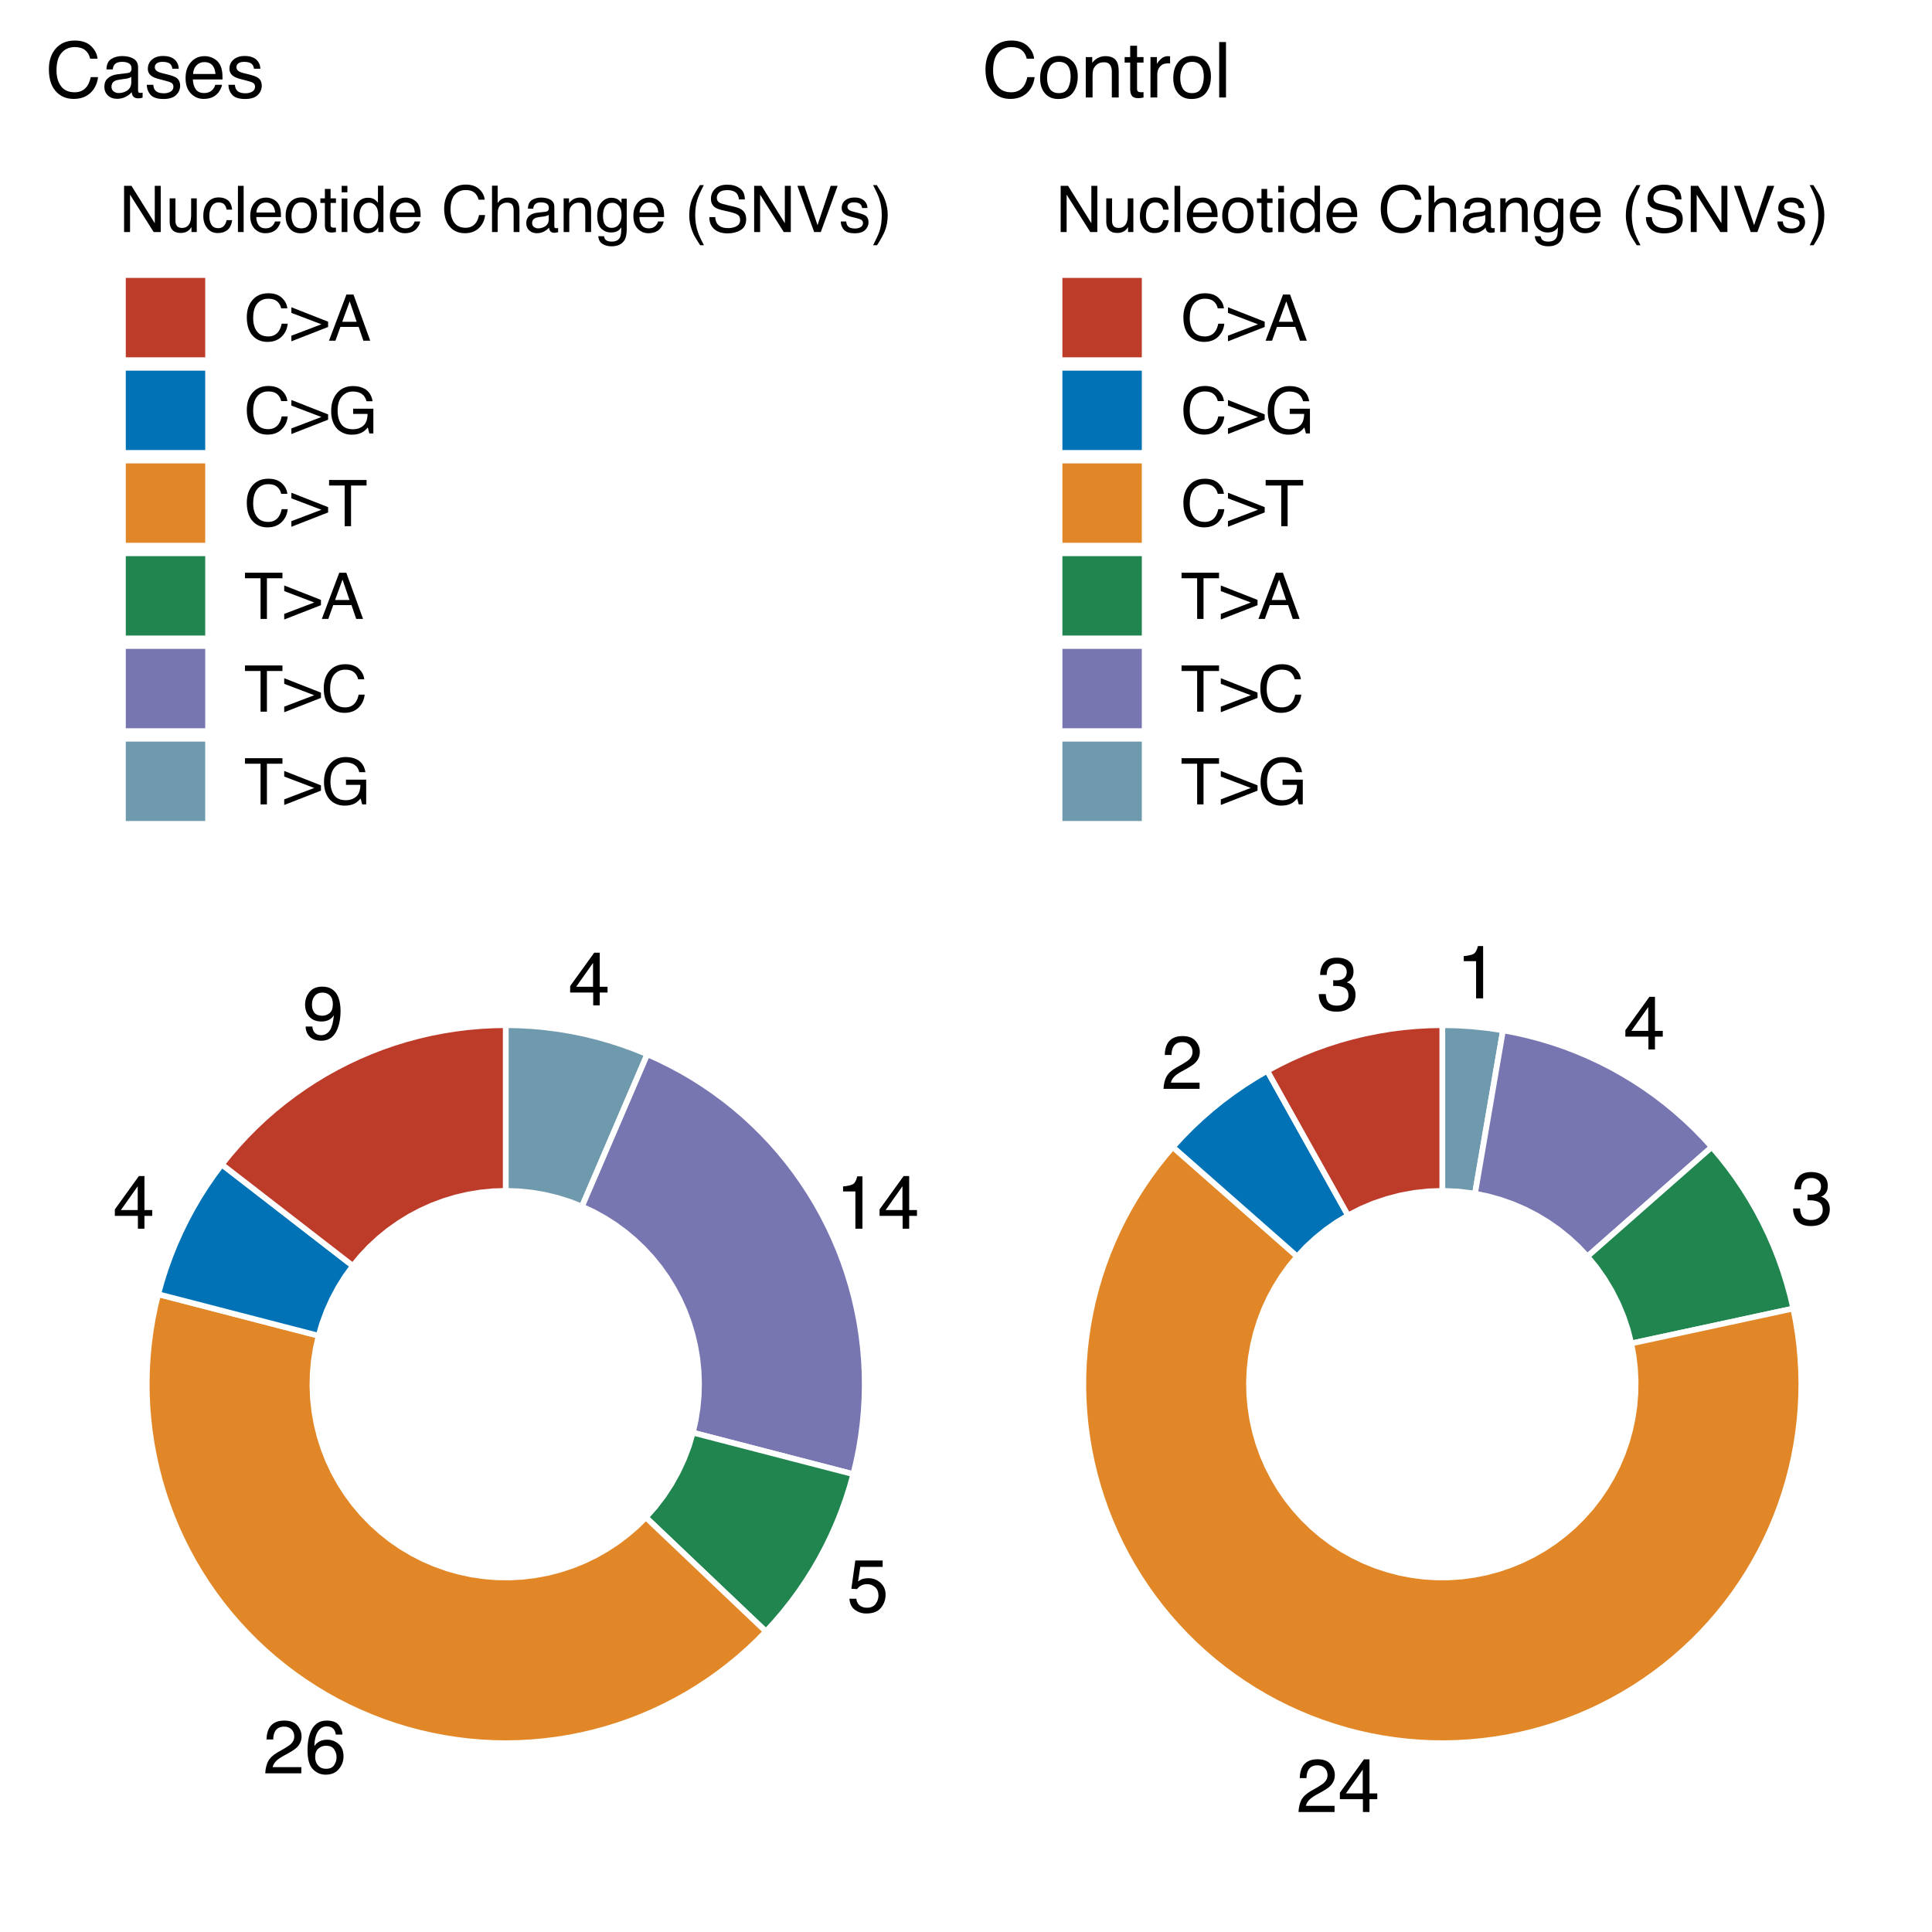 <?xml version="1.0" encoding="UTF-8"?>
<svg xmlns="http://www.w3.org/2000/svg" xmlns:xlink="http://www.w3.org/1999/xlink" width="360pt" height="360pt" viewBox="0 0 360 360" version="1.1">
<defs>
<g>
<symbol overflow="visible" id="glyph0-0">
<path style="stroke:none;" d="M 0.453 0 L 0.453 -10.047 L 8.422 -10.047 L 8.422 0 Z M 7.172 -1.266 L 7.172 -8.781 L 1.703 -8.781 L 1.703 -1.266 Z M 7.172 -1.266 "/>
</symbol>
<symbol overflow="visible" id="glyph0-1">
<path style="stroke:none;" d="M 4.625 -3.469 L 4.625 -7.906 L 1.484 -3.469 Z M 4.656 0 L 4.656 -2.391 L 0.359 -2.391 L 0.359 -3.594 L 4.844 -9.812 L 5.875 -9.812 L 5.875 -3.469 L 7.328 -3.469 L 7.328 -2.391 L 5.875 -2.391 L 5.875 0 Z M 4.656 0 "/>
</symbol>
<symbol overflow="visible" id="glyph0-2">
<path style="stroke:none;" d="M 1.344 -6.938 L 1.344 -7.875 C 2.227 -7.957 2.844 -8.098 3.188 -8.297 C 3.539 -8.504 3.805 -8.988 3.984 -9.75 L 4.953 -9.75 L 4.953 0 L 3.641 0 L 3.641 -6.938 Z M 1.344 -6.938 "/>
</symbol>
<symbol overflow="visible" id="glyph0-3">
<path style="stroke:none;" d="M 1.734 -2.5 C 1.816 -1.789 2.141 -1.305 2.703 -1.047 C 2.992 -0.898 3.332 -0.828 3.719 -0.828 C 4.445 -0.828 4.984 -1.062 5.328 -1.531 C 5.68 -2 5.859 -2.516 5.859 -3.078 C 5.859 -3.766 5.648 -4.289 5.234 -4.656 C 4.816 -5.031 4.316 -5.219 3.734 -5.219 C 3.316 -5.219 2.953 -5.133 2.641 -4.969 C 2.336 -4.812 2.082 -4.586 1.875 -4.297 L 0.812 -4.359 L 1.547 -9.625 L 6.641 -9.625 L 6.641 -8.438 L 2.469 -8.438 L 2.062 -5.719 C 2.289 -5.883 2.504 -6.016 2.703 -6.109 C 3.066 -6.254 3.488 -6.328 3.969 -6.328 C 4.863 -6.328 5.625 -6.035 6.25 -5.453 C 6.875 -4.879 7.188 -4.148 7.188 -3.266 C 7.188 -2.336 6.898 -1.52 6.328 -0.812 C 5.754 -0.102 4.844 0.25 3.594 0.25 C 2.801 0.25 2.098 0.023 1.484 -0.422 C 0.867 -0.867 0.523 -1.562 0.453 -2.5 Z M 1.734 -2.5 "/>
</symbol>
<symbol overflow="visible" id="glyph0-4">
<path style="stroke:none;" d="M 0.438 0 C 0.477 -0.844 0.648 -1.578 0.953 -2.203 C 1.266 -2.828 1.859 -3.395 2.734 -3.906 L 4.047 -4.656 C 4.629 -5 5.039 -5.289 5.281 -5.531 C 5.656 -5.914 5.844 -6.352 5.844 -6.844 C 5.844 -7.406 5.672 -7.852 5.328 -8.188 C 4.984 -8.531 4.531 -8.703 3.969 -8.703 C 3.125 -8.703 2.539 -8.379 2.219 -7.734 C 2.039 -7.391 1.941 -6.914 1.922 -6.312 L 0.672 -6.312 C 0.691 -7.164 0.852 -7.863 1.156 -8.406 C 1.688 -9.352 2.625 -9.828 3.969 -9.828 C 5.094 -9.828 5.91 -9.52 6.422 -8.906 C 6.941 -8.301 7.203 -7.629 7.203 -6.891 C 7.203 -6.109 6.926 -5.438 6.375 -4.875 C 6.062 -4.551 5.488 -4.16 4.656 -3.703 L 3.719 -3.188 C 3.281 -2.938 2.93 -2.703 2.672 -2.484 C 2.211 -2.086 1.926 -1.645 1.812 -1.156 L 7.156 -1.156 L 7.156 0 Z M 0.438 0 "/>
</symbol>
<symbol overflow="visible" id="glyph0-5">
<path style="stroke:none;" d="M 4.094 -9.828 C 5.188 -9.828 5.945 -9.539 6.375 -8.969 C 6.812 -8.406 7.031 -7.82 7.031 -7.219 L 5.812 -7.219 C 5.738 -7.613 5.625 -7.922 5.469 -8.141 C 5.164 -8.547 4.711 -8.75 4.109 -8.75 C 3.422 -8.75 2.875 -8.43 2.469 -7.797 C 2.062 -7.16 1.836 -6.25 1.797 -5.062 C 2.078 -5.477 2.43 -5.789 2.859 -6 C 3.254 -6.176 3.691 -6.266 4.172 -6.266 C 4.992 -6.266 5.707 -6.004 6.312 -5.484 C 6.926 -4.961 7.234 -4.18 7.234 -3.141 C 7.234 -2.254 6.941 -1.469 6.359 -0.781 C 5.785 -0.094 4.961 0.25 3.891 0.25 C 2.973 0.25 2.18 -0.094 1.516 -0.781 C 0.859 -1.477 0.531 -2.648 0.531 -4.297 C 0.531 -5.516 0.676 -6.547 0.969 -7.391 C 1.539 -9.016 2.582 -9.828 4.094 -9.828 Z M 4 -0.844 C 4.656 -0.844 5.141 -1.055 5.453 -1.484 C 5.773 -1.922 5.938 -2.438 5.938 -3.031 C 5.938 -3.531 5.789 -4.004 5.5 -4.453 C 5.219 -4.91 4.695 -5.141 3.938 -5.141 C 3.414 -5.141 2.953 -4.961 2.547 -4.609 C 2.148 -4.266 1.953 -3.738 1.953 -3.031 C 1.953 -2.414 2.133 -1.895 2.5 -1.469 C 2.863 -1.051 3.363 -0.844 4 -0.844 Z M 4 -0.844 "/>
</symbol>
<symbol overflow="visible" id="glyph0-6">
<path style="stroke:none;" d="M 1.859 -2.359 C 1.898 -1.68 2.16 -1.211 2.641 -0.953 C 2.891 -0.816 3.176 -0.75 3.5 -0.75 C 4.082 -0.75 4.582 -0.992 5 -1.484 C 5.414 -1.973 5.707 -2.969 5.875 -4.469 C 5.602 -4.039 5.266 -3.738 4.859 -3.562 C 4.461 -3.383 4.031 -3.297 3.562 -3.297 C 2.613 -3.297 1.863 -3.586 1.312 -4.172 C 0.77 -4.766 0.5 -5.523 0.5 -6.453 C 0.5 -7.336 0.77 -8.113 1.312 -8.781 C 1.852 -9.457 2.656 -9.797 3.719 -9.797 C 5.145 -9.797 6.129 -9.156 6.672 -7.875 C 6.961 -7.164 7.109 -6.281 7.109 -5.219 C 7.109 -4.02 6.93 -2.957 6.578 -2.031 C 5.984 -0.488 4.973 0.281 3.547 0.281 C 2.586 0.281 1.859 0.031 1.359 -0.469 C 0.859 -0.977 0.609 -1.609 0.609 -2.359 Z M 3.719 -4.375 C 4.207 -4.375 4.656 -4.535 5.062 -4.859 C 5.469 -5.18 5.672 -5.742 5.672 -6.547 C 5.672 -7.266 5.488 -7.801 5.125 -8.156 C 4.758 -8.508 4.297 -8.688 3.734 -8.688 C 3.141 -8.688 2.664 -8.484 2.312 -8.078 C 1.957 -7.672 1.781 -7.129 1.781 -6.453 C 1.781 -5.816 1.93 -5.312 2.234 -4.938 C 2.547 -4.562 3.039 -4.375 3.719 -4.375 Z M 3.719 -4.375 "/>
</symbol>
<symbol overflow="visible" id="glyph0-7">
<path style="stroke:none;" d="M 3.641 0.266 C 2.484 0.266 1.641 -0.051 1.109 -0.688 C 0.586 -1.32 0.328 -2.098 0.328 -3.016 L 1.625 -3.016 C 1.676 -2.379 1.789 -1.914 1.969 -1.625 C 2.289 -1.113 2.867 -0.859 3.703 -0.859 C 4.348 -0.859 4.867 -1.031 5.266 -1.375 C 5.66 -1.719 5.859 -2.164 5.859 -2.719 C 5.859 -3.383 5.648 -3.852 5.234 -4.125 C 4.816 -4.395 4.242 -4.531 3.516 -4.531 C 3.43 -4.531 3.348 -4.531 3.266 -4.531 C 3.18 -4.531 3.098 -4.523 3.016 -4.516 L 3.016 -5.609 C 3.141 -5.586 3.242 -5.578 3.328 -5.578 C 3.41 -5.578 3.504 -5.578 3.609 -5.578 C 4.066 -5.578 4.445 -5.648 4.75 -5.797 C 5.27 -6.047 5.531 -6.5 5.531 -7.156 C 5.531 -7.645 5.352 -8.02 5 -8.281 C 4.656 -8.551 4.254 -8.688 3.797 -8.688 C 2.973 -8.688 2.406 -8.41 2.094 -7.859 C 1.914 -7.555 1.816 -7.129 1.797 -6.578 L 0.578 -6.578 C 0.578 -7.305 0.723 -7.926 1.016 -8.438 C 1.516 -9.344 2.398 -9.797 3.672 -9.797 C 4.66 -9.797 5.426 -9.57 5.969 -9.125 C 6.52 -8.688 6.797 -8.047 6.797 -7.203 C 6.797 -6.598 6.633 -6.113 6.312 -5.75 C 6.113 -5.508 5.852 -5.328 5.531 -5.203 C 6.051 -5.055 6.453 -4.781 6.734 -4.375 C 7.023 -3.977 7.172 -3.488 7.172 -2.906 C 7.172 -1.969 6.863 -1.203 6.25 -0.609 C 5.633 -0.023 4.766 0.266 3.641 0.266 Z M 3.641 0.266 "/>
</symbol>
<symbol overflow="visible" id="glyph1-0">
<path style="stroke:none;" d="M 0.391 0 L 0.391 -8.609 L 7.219 -8.609 L 7.219 0 Z M 6.141 -1.078 L 6.141 -7.531 L 1.469 -7.531 L 1.469 -1.078 Z M 6.141 -1.078 "/>
</symbol>
<symbol overflow="visible" id="glyph1-1">
<path style="stroke:none;" d="M 0.922 -8.609 L 2.297 -8.609 L 6.641 -1.641 L 6.641 -8.609 L 7.75 -8.609 L 7.75 0 L 6.438 0 L 2.031 -6.969 L 2.031 0 L 0.922 0 Z M 4.25 -8.609 Z M 4.25 -8.609 "/>
</symbol>
<symbol overflow="visible" id="glyph1-2">
<path style="stroke:none;" d="M 1.828 -6.281 L 1.828 -2.109 C 1.828 -1.785 1.879 -1.523 1.984 -1.328 C 2.172 -0.953 2.52 -0.766 3.031 -0.766 C 3.758 -0.766 4.258 -1.094 4.531 -1.75 C 4.676 -2.102 4.75 -2.582 4.75 -3.188 L 4.75 -6.281 L 5.797 -6.281 L 5.797 0 L 4.812 0 L 4.812 -0.922 C 4.676 -0.68 4.508 -0.484 4.312 -0.328 C 3.906 0.004 3.414 0.172 2.844 0.172 C 1.945 0.172 1.336 -0.129 1.016 -0.734 C 0.836 -1.047 0.75 -1.473 0.75 -2.016 L 0.75 -6.281 Z M 3.281 -6.422 Z M 3.281 -6.422 "/>
</symbol>
<symbol overflow="visible" id="glyph1-3">
<path style="stroke:none;" d="M 3.188 -6.453 C 3.895 -6.453 4.469 -6.281 4.906 -5.938 C 5.352 -5.594 5.625 -5.004 5.719 -4.172 L 4.688 -4.172 C 4.625 -4.555 4.484 -4.875 4.266 -5.125 C 4.047 -5.383 3.688 -5.516 3.188 -5.516 C 2.52 -5.516 2.039 -5.188 1.75 -4.531 C 1.562 -4.102 1.469 -3.578 1.469 -2.953 C 1.469 -2.328 1.598 -1.797 1.859 -1.359 C 2.129 -0.93 2.551 -0.719 3.125 -0.719 C 3.562 -0.719 3.906 -0.852 4.156 -1.125 C 4.414 -1.395 4.594 -1.758 4.688 -2.219 L 5.719 -2.219 C 5.602 -1.383 5.312 -0.773 4.844 -0.391 C 4.375 -0.004 3.773 0.188 3.047 0.188 C 2.223 0.188 1.566 -0.113 1.078 -0.719 C 0.586 -1.32 0.344 -2.07 0.344 -2.969 C 0.344 -4.07 0.609 -4.926 1.141 -5.531 C 1.68 -6.145 2.363 -6.453 3.188 -6.453 Z M 3.031 -6.422 Z M 3.031 -6.422 "/>
</symbol>
<symbol overflow="visible" id="glyph1-4">
<path style="stroke:none;" d="M 0.797 -8.609 L 1.859 -8.609 L 1.859 0 L 0.797 0 Z M 0.797 -8.609 "/>
</symbol>
<symbol overflow="visible" id="glyph1-5">
<path style="stroke:none;" d="M 3.391 -6.422 C 3.836 -6.422 4.27 -6.316 4.688 -6.109 C 5.102 -5.898 5.422 -5.629 5.641 -5.297 C 5.848 -4.973 5.988 -4.602 6.062 -4.188 C 6.125 -3.895 6.156 -3.43 6.156 -2.797 L 1.547 -2.797 C 1.566 -2.16 1.719 -1.648 2 -1.266 C 2.281 -0.879 2.719 -0.688 3.312 -0.688 C 3.863 -0.688 4.301 -0.867 4.625 -1.234 C 4.812 -1.441 4.945 -1.688 5.031 -1.969 L 6.062 -1.969 C 6.039 -1.738 5.953 -1.484 5.797 -1.203 C 5.641 -0.922 5.469 -0.688 5.281 -0.5 C 4.957 -0.188 4.555 0.02 4.078 0.125 C 3.828 0.188 3.539 0.219 3.219 0.219 C 2.438 0.219 1.773 -0.062 1.234 -0.625 C 0.691 -1.195 0.422 -1.992 0.422 -3.016 C 0.422 -4.023 0.691 -4.844 1.234 -5.469 C 1.785 -6.102 2.504 -6.422 3.391 -6.422 Z M 5.062 -3.641 C 5.02 -4.098 4.922 -4.461 4.766 -4.734 C 4.484 -5.242 4.004 -5.5 3.328 -5.5 C 2.836 -5.5 2.426 -5.32 2.094 -4.969 C 1.77 -4.625 1.598 -4.18 1.578 -3.641 Z M 3.281 -6.422 Z M 3.281 -6.422 "/>
</symbol>
<symbol overflow="visible" id="glyph1-6">
<path style="stroke:none;" d="M 3.266 -0.688 C 3.961 -0.688 4.441 -0.945 4.703 -1.469 C 4.961 -2 5.094 -2.586 5.094 -3.234 C 5.094 -3.828 5 -4.305 4.812 -4.672 C 4.508 -5.242 4 -5.531 3.281 -5.531 C 2.633 -5.531 2.164 -5.285 1.875 -4.797 C 1.582 -4.305 1.438 -3.711 1.438 -3.016 C 1.438 -2.348 1.582 -1.789 1.875 -1.344 C 2.164 -0.906 2.629 -0.688 3.266 -0.688 Z M 3.312 -6.453 C 4.113 -6.453 4.789 -6.18 5.344 -5.641 C 5.906 -5.109 6.188 -4.316 6.188 -3.266 C 6.188 -2.254 5.941 -1.414 5.453 -0.75 C 4.961 -0.094 4.203 0.234 3.172 0.234 C 2.305 0.234 1.617 -0.055 1.109 -0.641 C 0.598 -1.234 0.344 -2.02 0.344 -3 C 0.344 -4.051 0.609 -4.891 1.141 -5.516 C 1.68 -6.141 2.406 -6.453 3.312 -6.453 Z M 3.266 -6.422 Z M 3.266 -6.422 "/>
</symbol>
<symbol overflow="visible" id="glyph1-7">
<path style="stroke:none;" d="M 0.984 -8.031 L 2.047 -8.031 L 2.047 -6.281 L 3.047 -6.281 L 3.047 -5.422 L 2.047 -5.422 L 2.047 -1.312 C 2.047 -1.094 2.125 -0.945 2.281 -0.875 C 2.352 -0.832 2.488 -0.812 2.688 -0.812 C 2.738 -0.812 2.789 -0.812 2.844 -0.812 C 2.906 -0.82 2.973 -0.828 3.047 -0.828 L 3.047 0 C 2.93 0.031 2.805 0.051 2.672 0.062 C 2.547 0.082 2.406 0.094 2.25 0.094 C 1.758 0.094 1.426 -0.031 1.25 -0.281 C 1.07 -0.531 0.984 -0.859 0.984 -1.266 L 0.984 -5.422 L 0.141 -5.422 L 0.141 -6.281 L 0.984 -6.281 Z M 0.984 -8.031 "/>
</symbol>
<symbol overflow="visible" id="glyph1-8">
<path style="stroke:none;" d="M 0.781 -6.25 L 1.844 -6.25 L 1.844 0 L 0.781 0 Z M 0.781 -8.609 L 1.844 -8.609 L 1.844 -7.406 L 0.781 -7.406 Z M 0.781 -8.609 "/>
</symbol>
<symbol overflow="visible" id="glyph1-9">
<path style="stroke:none;" d="M 1.438 -3.062 C 1.438 -2.395 1.578 -1.832 1.859 -1.375 C 2.148 -0.926 2.609 -0.703 3.234 -0.703 C 3.723 -0.703 4.125 -0.91 4.438 -1.328 C 4.758 -1.742 4.922 -2.348 4.922 -3.141 C 4.922 -3.93 4.754 -4.516 4.422 -4.891 C 4.098 -5.273 3.703 -5.469 3.234 -5.469 C 2.703 -5.469 2.27 -5.266 1.938 -4.859 C 1.602 -4.453 1.438 -3.852 1.438 -3.062 Z M 3.031 -6.391 C 3.508 -6.391 3.91 -6.285 4.234 -6.078 C 4.422 -5.961 4.633 -5.758 4.875 -5.469 L 4.875 -8.641 L 5.891 -8.641 L 5.891 0 L 4.938 0 L 4.938 -0.875 C 4.695 -0.488 4.406 -0.207 4.062 -0.031 C 3.727 0.133 3.344 0.219 2.906 0.219 C 2.207 0.219 1.602 -0.07 1.094 -0.656 C 0.582 -1.25 0.328 -2.031 0.328 -3 C 0.328 -3.914 0.562 -4.707 1.031 -5.375 C 1.5 -6.051 2.164 -6.391 3.031 -6.391 Z M 3.031 -6.391 "/>
</symbol>
<symbol overflow="visible" id="glyph1-10">
<path style="stroke:none;" d=""/>
</symbol>
<symbol overflow="visible" id="glyph1-11">
<path style="stroke:none;" d="M 4.547 -8.844 C 5.629 -8.844 6.473 -8.555 7.078 -7.984 C 7.68 -7.41 8.016 -6.758 8.078 -6.031 L 6.938 -6.031 C 6.812 -6.582 6.555 -7.02 6.172 -7.344 C 5.785 -7.664 5.242 -7.828 4.547 -7.828 C 3.703 -7.828 3.02 -7.531 2.5 -6.938 C 1.977 -6.344 1.719 -5.43 1.719 -4.203 C 1.719 -3.191 1.953 -2.367 2.422 -1.734 C 2.891 -1.109 3.594 -0.797 4.531 -0.797 C 5.383 -0.797 6.039 -1.129 6.5 -1.797 C 6.727 -2.141 6.906 -2.598 7.031 -3.172 L 8.156 -3.172 C 8.062 -2.266 7.727 -1.504 7.156 -0.891 C 6.469 -0.148 5.547 0.219 4.391 0.219 C 3.391 0.219 2.551 -0.082 1.875 -0.688 C 0.977 -1.488 0.531 -2.723 0.531 -4.391 C 0.531 -5.66 0.863 -6.703 1.531 -7.516 C 2.258 -8.398 3.266 -8.844 4.547 -8.844 Z M 4.312 -8.844 Z M 4.312 -8.844 "/>
</symbol>
<symbol overflow="visible" id="glyph1-12">
<path style="stroke:none;" d="M 0.781 -8.641 L 1.828 -8.641 L 1.828 -5.422 C 2.078 -5.742 2.301 -5.969 2.5 -6.094 C 2.844 -6.312 3.27 -6.422 3.781 -6.422 C 4.688 -6.422 5.301 -6.102 5.625 -5.469 C 5.801 -5.125 5.891 -4.645 5.891 -4.031 L 5.891 0 L 4.812 0 L 4.812 -3.953 C 4.812 -4.41 4.75 -4.75 4.625 -4.969 C 4.438 -5.312 4.078 -5.484 3.547 -5.484 C 3.109 -5.484 2.711 -5.332 2.359 -5.031 C 2.004 -4.727 1.828 -4.16 1.828 -3.328 L 1.828 0 L 0.781 0 Z M 0.781 -8.641 "/>
</symbol>
<symbol overflow="visible" id="glyph1-13">
<path style="stroke:none;" d="M 1.578 -1.672 C 1.578 -1.367 1.688 -1.129 1.906 -0.953 C 2.133 -0.773 2.398 -0.688 2.703 -0.688 C 3.078 -0.688 3.438 -0.77 3.781 -0.938 C 4.375 -1.227 4.672 -1.695 4.672 -2.344 L 4.672 -3.188 C 4.535 -3.113 4.363 -3.047 4.156 -2.984 C 3.957 -2.93 3.758 -2.895 3.562 -2.875 L 2.938 -2.797 C 2.551 -2.742 2.258 -2.66 2.062 -2.547 C 1.738 -2.367 1.578 -2.078 1.578 -1.672 Z M 4.141 -3.797 C 4.379 -3.828 4.539 -3.93 4.625 -4.109 C 4.664 -4.203 4.688 -4.336 4.688 -4.516 C 4.688 -4.867 4.555 -5.125 4.297 -5.281 C 4.047 -5.445 3.688 -5.531 3.219 -5.531 C 2.664 -5.531 2.273 -5.383 2.047 -5.094 C 1.91 -4.926 1.82 -4.68 1.781 -4.359 L 0.797 -4.359 C 0.816 -5.129 1.066 -5.664 1.547 -5.969 C 2.035 -6.27 2.598 -6.422 3.234 -6.422 C 3.973 -6.422 4.57 -6.281 5.031 -6 C 5.488 -5.719 5.719 -5.281 5.719 -4.688 L 5.719 -1.078 C 5.719 -0.973 5.738 -0.883 5.781 -0.812 C 5.832 -0.75 5.93 -0.719 6.078 -0.719 C 6.117 -0.719 6.164 -0.719 6.219 -0.719 C 6.281 -0.727 6.348 -0.738 6.422 -0.75 L 6.422 0.031 C 6.254 0.07 6.125 0.098 6.031 0.109 C 5.945 0.129 5.832 0.141 5.688 0.141 C 5.32 0.141 5.062 0.008 4.906 -0.25 C 4.812 -0.383 4.75 -0.578 4.719 -0.828 C 4.5 -0.547 4.188 -0.301 3.781 -0.094 C 3.383 0.113 2.945 0.219 2.469 0.219 C 1.883 0.219 1.406 0.039 1.031 -0.312 C 0.664 -0.664 0.484 -1.109 0.484 -1.641 C 0.484 -2.223 0.664 -2.676 1.031 -3 C 1.395 -3.32 1.867 -3.52 2.453 -3.594 Z M 3.266 -6.422 Z M 3.266 -6.422 "/>
</symbol>
<symbol overflow="visible" id="glyph1-14">
<path style="stroke:none;" d="M 0.781 -6.281 L 1.781 -6.281 L 1.781 -5.391 C 2.07 -5.754 2.383 -6.016 2.719 -6.172 C 3.051 -6.336 3.422 -6.422 3.828 -6.422 C 4.711 -6.422 5.312 -6.109 5.625 -5.484 C 5.801 -5.141 5.891 -4.656 5.891 -4.031 L 5.891 0 L 4.812 0 L 4.812 -3.953 C 4.812 -4.336 4.754 -4.645 4.641 -4.875 C 4.453 -5.27 4.113 -5.469 3.625 -5.469 C 3.375 -5.469 3.172 -5.441 3.016 -5.391 C 2.723 -5.305 2.469 -5.133 2.25 -4.875 C 2.07 -4.664 1.957 -4.453 1.906 -4.234 C 1.852 -4.016 1.828 -3.695 1.828 -3.281 L 1.828 0 L 0.781 0 Z M 3.25 -6.422 Z M 3.25 -6.422 "/>
</symbol>
<symbol overflow="visible" id="glyph1-15">
<path style="stroke:none;" d="M 2.984 -6.391 C 3.484 -6.391 3.914 -6.27 4.281 -6.031 C 4.477 -5.883 4.68 -5.68 4.891 -5.422 L 4.891 -6.219 L 5.859 -6.219 L 5.859 -0.516 C 5.859 0.285 5.742 0.914 5.516 1.375 C 5.078 2.227 4.25 2.656 3.031 2.656 C 2.352 2.656 1.785 2.504 1.328 2.203 C 0.867 1.898 0.609 1.426 0.547 0.781 L 1.625 0.781 C 1.676 1.062 1.773 1.281 1.922 1.438 C 2.16 1.664 2.535 1.781 3.047 1.781 C 3.859 1.781 4.391 1.492 4.641 0.922 C 4.785 0.586 4.852 -0.008 4.844 -0.875 C 4.633 -0.551 4.379 -0.312 4.078 -0.156 C 3.785 0 3.395 0.078 2.906 0.078 C 2.227 0.078 1.633 -0.16 1.125 -0.641 C 0.613 -1.129 0.359 -1.93 0.359 -3.047 C 0.359 -4.098 0.613 -4.914 1.125 -5.5 C 1.645 -6.094 2.266 -6.391 2.984 -6.391 Z M 4.891 -3.172 C 4.891 -3.941 4.727 -4.516 4.406 -4.891 C 4.082 -5.266 3.676 -5.453 3.188 -5.453 C 2.438 -5.453 1.926 -5.102 1.656 -4.406 C 1.508 -4.039 1.438 -3.555 1.438 -2.953 C 1.438 -2.242 1.578 -1.703 1.859 -1.328 C 2.148 -0.961 2.539 -0.781 3.031 -0.781 C 3.789 -0.781 4.32 -1.125 4.625 -1.812 C 4.801 -2.195 4.891 -2.648 4.891 -3.172 Z M 3.109 -6.422 Z M 3.109 -6.422 "/>
</symbol>
<symbol overflow="visible" id="glyph1-16">
<path style="stroke:none;" d="M 3.547 -8.75 C 2.93 -7.562 2.535 -6.688 2.359 -6.125 C 2.078 -5.258 1.938 -4.27 1.938 -3.156 C 1.938 -2.02 2.098 -0.984 2.422 -0.047 C 2.609 0.535 2.988 1.367 3.562 2.453 L 2.859 2.453 C 2.285 1.555 1.93 0.984 1.797 0.734 C 1.66 0.492 1.516 0.16 1.359 -0.266 C 1.141 -0.836 0.984 -1.453 0.891 -2.109 C 0.848 -2.453 0.828 -2.773 0.828 -3.078 C 0.828 -4.234 1.008 -5.266 1.375 -6.172 C 1.602 -6.742 2.082 -7.602 2.812 -8.75 Z M 3.547 -8.75 "/>
</symbol>
<symbol overflow="visible" id="glyph1-17">
<path style="stroke:none;" d="M 1.672 -2.781 C 1.703 -2.289 1.816 -1.895 2.016 -1.594 C 2.41 -1.02 3.094 -0.734 4.062 -0.734 C 4.5 -0.734 4.898 -0.797 5.266 -0.922 C 5.961 -1.16 6.312 -1.594 6.312 -2.219 C 6.312 -2.688 6.16 -3.02 5.859 -3.219 C 5.566 -3.414 5.102 -3.586 4.469 -3.734 L 3.312 -4 C 2.539 -4.164 2 -4.352 1.688 -4.562 C 1.145 -4.926 0.875 -5.461 0.875 -6.172 C 0.875 -6.953 1.141 -7.586 1.672 -8.078 C 2.203 -8.578 2.957 -8.828 3.938 -8.828 C 4.844 -8.828 5.609 -8.609 6.234 -8.172 C 6.867 -7.734 7.188 -7.035 7.188 -6.078 L 6.094 -6.078 C 6.031 -6.547 5.906 -6.898 5.719 -7.141 C 5.363 -7.586 4.758 -7.812 3.906 -7.812 C 3.219 -7.812 2.723 -7.664 2.422 -7.375 C 2.117 -7.094 1.969 -6.758 1.969 -6.375 C 1.969 -5.957 2.145 -5.648 2.5 -5.453 C 2.727 -5.328 3.25 -5.172 4.062 -4.984 L 5.281 -4.703 C 5.852 -4.566 6.301 -4.383 6.625 -4.156 C 7.164 -3.758 7.438 -3.176 7.438 -2.406 C 7.438 -1.457 7.086 -0.773 6.391 -0.359 C 5.703 0.047 4.898 0.25 3.984 0.25 C 2.91 0.25 2.07 -0.02 1.469 -0.562 C 0.863 -1.113 0.566 -1.852 0.578 -2.781 Z M 4.031 -8.844 Z M 4.031 -8.844 "/>
</symbol>
<symbol overflow="visible" id="glyph1-18">
<path style="stroke:none;" d="M 1.594 -8.609 L 4.062 -1.281 L 6.516 -8.609 L 7.812 -8.609 L 4.672 0 L 3.438 0 L 0.312 -8.609 Z M 1.594 -8.609 "/>
</symbol>
<symbol overflow="visible" id="glyph1-19">
<path style="stroke:none;" d="M 1.406 -1.969 C 1.438 -1.613 1.523 -1.344 1.672 -1.156 C 1.93 -0.82 2.391 -0.656 3.047 -0.656 C 3.441 -0.656 3.785 -0.738 4.078 -0.906 C 4.379 -1.07 4.531 -1.332 4.531 -1.688 C 4.531 -1.957 4.41 -2.164 4.172 -2.312 C 4.016 -2.395 3.711 -2.492 3.266 -2.609 L 2.422 -2.812 C 1.891 -2.945 1.5 -3.098 1.25 -3.266 C 0.789 -3.547 0.562 -3.941 0.562 -4.453 C 0.562 -5.047 0.773 -5.523 1.203 -5.891 C 1.629 -6.254 2.207 -6.438 2.938 -6.438 C 3.875 -6.438 4.551 -6.16 4.969 -5.609 C 5.238 -5.254 5.367 -4.875 5.359 -4.469 L 4.359 -4.469 C 4.336 -4.707 4.254 -4.926 4.109 -5.125 C 3.867 -5.395 3.445 -5.531 2.844 -5.531 C 2.445 -5.531 2.145 -5.453 1.938 -5.297 C 1.738 -5.148 1.641 -4.953 1.641 -4.703 C 1.641 -4.43 1.773 -4.211 2.047 -4.047 C 2.203 -3.953 2.43 -3.867 2.734 -3.797 L 3.422 -3.625 C 4.18 -3.438 4.691 -3.258 4.953 -3.094 C 5.359 -2.82 5.562 -2.395 5.562 -1.812 C 5.562 -1.258 5.348 -0.781 4.922 -0.375 C 4.504 0.031 3.863 0.234 3 0.234 C 2.062 0.234 1.395 0.023 1 -0.391 C 0.613 -0.816 0.41 -1.344 0.391 -1.969 Z M 2.953 -6.422 Z M 2.953 -6.422 "/>
</symbol>
<symbol overflow="visible" id="glyph1-20">
<path style="stroke:none;" d="M 0.422 2.453 C 1.035 1.242 1.438 0.359 1.625 -0.203 C 1.895 -1.035 2.031 -2.02 2.031 -3.156 C 2.031 -4.281 1.867 -5.312 1.547 -6.25 C 1.359 -6.832 0.977 -7.664 0.406 -8.75 L 1.109 -8.75 C 1.711 -7.789 2.078 -7.195 2.203 -6.969 C 2.328 -6.75 2.461 -6.441 2.609 -6.047 C 2.797 -5.555 2.93 -5.07 3.016 -4.594 C 3.098 -4.113 3.141 -3.656 3.141 -3.219 C 3.141 -2.062 2.953 -1.031 2.578 -0.125 C 2.348 0.457 1.875 1.316 1.156 2.453 Z M 0.422 2.453 "/>
</symbol>
<symbol overflow="visible" id="glyph1-21">
<path style="stroke:none;" d="M 7.016 -2.562 L 0.172 0.109 L 0.172 -0.938 L 5.766 -3.062 L 0.172 -5.188 L 0.172 -6.234 L 7.016 -3.547 Z M 7.016 -2.562 "/>
</symbol>
<symbol overflow="visible" id="glyph1-22">
<path style="stroke:none;" d="M 5.328 -3.531 L 4.031 -7.328 L 2.641 -3.531 Z M 3.422 -8.609 L 4.734 -8.609 L 7.859 0 L 6.578 0 L 5.703 -2.578 L 2.297 -2.578 L 1.375 0 L 0.172 0 Z M 3.422 -8.609 "/>
</symbol>
<symbol overflow="visible" id="glyph1-23">
<path style="stroke:none;" d="M 4.641 -8.828 C 5.441 -8.828 6.141 -8.672 6.734 -8.359 C 7.586 -7.91 8.109 -7.125 8.297 -6 L 7.156 -6 C 7.008 -6.625 6.711 -7.082 6.266 -7.375 C 5.828 -7.664 5.273 -7.812 4.609 -7.812 C 3.805 -7.812 3.133 -7.508 2.594 -6.906 C 2.051 -6.312 1.781 -5.422 1.781 -4.234 C 1.781 -3.211 2.004 -2.379 2.453 -1.734 C 2.898 -1.098 3.629 -0.781 4.641 -0.781 C 5.422 -0.781 6.066 -1.004 6.578 -1.453 C 7.086 -1.898 7.348 -2.629 7.359 -3.641 L 4.672 -3.641 L 4.672 -4.609 L 8.438 -4.609 L 8.438 0 L 7.688 0 L 7.406 -1.109 C 7.02 -0.672 6.672 -0.367 6.359 -0.203 C 5.848 0.086 5.195 0.234 4.406 0.234 C 3.395 0.234 2.52 -0.098 1.781 -0.766 C 0.977 -1.586 0.578 -2.723 0.578 -4.172 C 0.578 -5.609 0.969 -6.754 1.75 -7.609 C 2.488 -8.422 3.453 -8.828 4.641 -8.828 Z M 4.438 -8.844 Z M 4.438 -8.844 "/>
</symbol>
<symbol overflow="visible" id="glyph1-24">
<path style="stroke:none;" d="M 7.172 -8.609 L 7.172 -7.578 L 4.281 -7.578 L 4.281 0 L 3.094 0 L 3.094 -7.578 L 0.188 -7.578 L 0.188 -8.609 Z M 7.172 -8.609 "/>
</symbol>
<symbol overflow="visible" id="glyph2-0">
<path style="stroke:none;" d="M 0.469 0 L 0.469 -10.328 L 8.672 -10.328 L 8.672 0 Z M 7.375 -1.297 L 7.375 -9.047 L 1.766 -9.047 L 1.766 -1.297 Z M 7.375 -1.297 "/>
</symbol>
<symbol overflow="visible" id="glyph2-1">
<path style="stroke:none;" d="M 5.453 -10.609 C 6.766 -10.609 7.781 -10.266 8.5 -9.578 C 9.219 -8.891 9.617 -8.109 9.703 -7.234 L 8.328 -7.234 C 8.18 -7.898 7.875 -8.426 7.406 -8.812 C 6.945 -9.195 6.301 -9.391 5.469 -9.391 C 4.445 -9.391 3.625 -9.031 3 -8.312 C 2.375 -7.602 2.062 -6.508 2.062 -5.031 C 2.062 -3.82 2.344 -2.844 2.906 -2.094 C 3.469 -1.344 4.312 -0.969 5.438 -0.969 C 6.469 -0.969 7.254 -1.363 7.797 -2.156 C 8.078 -2.57 8.289 -3.117 8.438 -3.797 L 9.797 -3.797 C 9.672 -2.711 9.27 -1.801 8.594 -1.062 C 7.77 -0.176 6.66 0.266 5.266 0.266 C 4.066 0.266 3.062 -0.098 2.25 -0.828 C 1.176 -1.785 0.641 -3.27 0.641 -5.281 C 0.641 -6.801 1.039 -8.051 1.844 -9.031 C 2.719 -10.082 3.922 -10.609 5.453 -10.609 Z M 5.172 -10.609 Z M 5.172 -10.609 "/>
</symbol>
<symbol overflow="visible" id="glyph2-2">
<path style="stroke:none;" d="M 1.906 -2 C 1.906 -1.633 2.035 -1.348 2.297 -1.141 C 2.566 -0.93 2.883 -0.828 3.25 -0.828 C 3.695 -0.828 4.129 -0.926 4.547 -1.125 C 5.242 -1.469 5.594 -2.031 5.594 -2.812 L 5.594 -3.828 C 5.438 -3.734 5.238 -3.648 5 -3.578 C 4.758 -3.516 4.52 -3.473 4.281 -3.453 L 3.516 -3.344 C 3.055 -3.281 2.711 -3.188 2.484 -3.062 C 2.098 -2.844 1.906 -2.488 1.906 -2 Z M 4.969 -4.562 C 5.258 -4.602 5.453 -4.727 5.547 -4.938 C 5.609 -5.039 5.641 -5.203 5.641 -5.422 C 5.641 -5.848 5.484 -6.156 5.172 -6.344 C 4.867 -6.539 4.43 -6.641 3.859 -6.641 C 3.191 -6.641 2.723 -6.461 2.453 -6.109 C 2.297 -5.91 2.191 -5.617 2.141 -5.234 L 0.969 -5.234 C 0.988 -6.16 1.285 -6.805 1.859 -7.172 C 2.441 -7.535 3.117 -7.719 3.891 -7.719 C 4.773 -7.719 5.492 -7.547 6.047 -7.203 C 6.586 -6.867 6.859 -6.348 6.859 -5.641 L 6.859 -1.297 C 6.859 -1.16 6.883 -1.051 6.938 -0.969 C 7 -0.895 7.113 -0.859 7.281 -0.859 C 7.344 -0.859 7.406 -0.859 7.469 -0.859 C 7.539 -0.867 7.617 -0.883 7.703 -0.906 L 7.703 0.031 C 7.504 0.094 7.352 0.129 7.25 0.141 C 7.145 0.148 7.004 0.156 6.828 0.156 C 6.391 0.156 6.07 0.004 5.875 -0.297 C 5.77 -0.461 5.695 -0.695 5.656 -1 C 5.406 -0.664 5.035 -0.375 4.547 -0.125 C 4.066 0.125 3.535 0.25 2.953 0.25 C 2.254 0.25 1.68 0.039 1.234 -0.375 C 0.797 -0.801 0.578 -1.336 0.578 -1.984 C 0.578 -2.68 0.797 -3.219 1.234 -3.594 C 1.672 -3.977 2.242 -4.219 2.953 -4.312 Z M 3.922 -7.719 Z M 3.922 -7.719 "/>
</symbol>
<symbol overflow="visible" id="glyph2-3">
<path style="stroke:none;" d="M 1.688 -2.359 C 1.719 -1.941 1.82 -1.617 2 -1.391 C 2.312 -0.984 2.863 -0.781 3.656 -0.781 C 4.125 -0.781 4.535 -0.879 4.891 -1.078 C 5.254 -1.285 5.438 -1.602 5.438 -2.031 C 5.438 -2.352 5.289 -2.598 5 -2.766 C 4.82 -2.867 4.461 -2.988 3.922 -3.125 L 2.906 -3.391 C 2.27 -3.547 1.797 -3.723 1.484 -3.922 C 0.941 -4.266 0.672 -4.738 0.672 -5.344 C 0.672 -6.051 0.926 -6.625 1.438 -7.062 C 1.957 -7.508 2.648 -7.734 3.516 -7.734 C 4.648 -7.734 5.469 -7.398 5.969 -6.734 C 6.281 -6.305 6.43 -5.848 6.422 -5.359 L 5.234 -5.359 C 5.211 -5.648 5.113 -5.91 4.938 -6.141 C 4.645 -6.473 4.141 -6.641 3.422 -6.641 C 2.941 -6.641 2.578 -6.547 2.328 -6.359 C 2.086 -6.18 1.969 -5.945 1.969 -5.656 C 1.969 -5.32 2.129 -5.055 2.453 -4.859 C 2.641 -4.742 2.914 -4.641 3.281 -4.547 L 4.109 -4.344 C 5.023 -4.125 5.633 -3.91 5.938 -3.703 C 6.438 -3.379 6.688 -2.875 6.688 -2.188 C 6.688 -1.508 6.43 -0.926 5.922 -0.438 C 5.41 0.039 4.633 0.281 3.594 0.281 C 2.469 0.281 1.672 0.031 1.203 -0.469 C 0.742 -0.977 0.5 -1.609 0.469 -2.359 Z M 3.547 -7.719 Z M 3.547 -7.719 "/>
</symbol>
<symbol overflow="visible" id="glyph2-4">
<path style="stroke:none;" d="M 4.062 -7.703 C 4.602 -7.703 5.125 -7.578 5.625 -7.328 C 6.125 -7.078 6.504 -6.754 6.766 -6.359 C 7.016 -5.973 7.188 -5.523 7.281 -5.016 C 7.352 -4.672 7.391 -4.117 7.391 -3.359 L 1.859 -3.359 C 1.891 -2.598 2.07 -1.984 2.406 -1.516 C 2.738 -1.055 3.258 -0.828 3.969 -0.828 C 4.633 -0.828 5.164 -1.047 5.562 -1.484 C 5.781 -1.734 5.938 -2.023 6.031 -2.359 L 7.281 -2.359 C 7.25 -2.086 7.141 -1.781 6.953 -1.438 C 6.766 -1.094 6.555 -0.816 6.328 -0.609 C 5.941 -0.234 5.469 0.02 4.906 0.156 C 4.602 0.227 4.258 0.266 3.875 0.266 C 2.938 0.266 2.141 -0.07 1.484 -0.75 C 0.828 -1.438 0.5 -2.395 0.5 -3.625 C 0.5 -4.832 0.828 -5.812 1.484 -6.562 C 2.141 -7.32 3 -7.703 4.062 -7.703 Z M 6.078 -4.375 C 6.023 -4.914 5.906 -5.352 5.719 -5.688 C 5.375 -6.289 4.797 -6.594 3.984 -6.594 C 3.398 -6.594 2.91 -6.383 2.516 -5.969 C 2.129 -5.551 1.926 -5.02 1.906 -4.375 Z M 3.953 -7.719 Z M 3.953 -7.719 "/>
</symbol>
<symbol overflow="visible" id="glyph2-5">
<path style="stroke:none;" d="M 3.922 -0.812 C 4.754 -0.812 5.328 -1.129 5.641 -1.766 C 5.953 -2.398 6.109 -3.109 6.109 -3.891 C 6.109 -4.586 6 -5.16 5.781 -5.609 C 5.414 -6.297 4.801 -6.641 3.938 -6.641 C 3.156 -6.641 2.586 -6.344 2.234 -5.75 C 1.891 -5.164 1.719 -4.457 1.719 -3.625 C 1.719 -2.82 1.891 -2.148 2.234 -1.609 C 2.586 -1.078 3.148 -0.812 3.922 -0.812 Z M 3.969 -7.75 C 4.938 -7.75 5.754 -7.426 6.422 -6.781 C 7.098 -6.133 7.438 -5.18 7.438 -3.922 C 7.438 -2.711 7.141 -1.707 6.547 -0.906 C 5.953 -0.113 5.035 0.281 3.797 0.281 C 2.766 0.281 1.941 -0.066 1.328 -0.766 C 0.723 -1.473 0.422 -2.422 0.422 -3.609 C 0.422 -4.867 0.738 -5.875 1.375 -6.625 C 2.02 -7.375 2.883 -7.75 3.969 -7.75 Z M 3.922 -7.719 Z M 3.922 -7.719 "/>
</symbol>
<symbol overflow="visible" id="glyph2-6">
<path style="stroke:none;" d="M 0.922 -7.531 L 2.125 -7.531 L 2.125 -6.469 C 2.488 -6.906 2.867 -7.219 3.266 -7.406 C 3.66 -7.602 4.102 -7.703 4.594 -7.703 C 5.664 -7.703 6.391 -7.328 6.766 -6.578 C 6.961 -6.172 7.062 -5.586 7.062 -4.828 L 7.062 0 L 5.781 0 L 5.781 -4.75 C 5.781 -5.207 5.711 -5.578 5.578 -5.859 C 5.348 -6.328 4.941 -6.562 4.359 -6.562 C 4.055 -6.562 3.805 -6.531 3.609 -6.469 C 3.266 -6.363 2.961 -6.16 2.703 -5.859 C 2.492 -5.609 2.352 -5.348 2.281 -5.078 C 2.219 -4.816 2.188 -4.441 2.188 -3.953 L 2.188 0 L 0.922 0 Z M 3.906 -7.719 Z M 3.906 -7.719 "/>
</symbol>
<symbol overflow="visible" id="glyph2-7">
<path style="stroke:none;" d="M 1.188 -9.641 L 2.469 -9.641 L 2.469 -7.531 L 3.672 -7.531 L 3.672 -6.5 L 2.469 -6.5 L 2.469 -1.578 C 2.469 -1.316 2.555 -1.145 2.734 -1.062 C 2.828 -1.008 2.988 -0.984 3.219 -0.984 C 3.281 -0.984 3.348 -0.984 3.422 -0.984 C 3.492 -0.984 3.578 -0.988 3.672 -1 L 3.672 0 C 3.523 0.039 3.367 0.07 3.203 0.094 C 3.047 0.113 2.879 0.125 2.703 0.125 C 2.109 0.125 1.707 -0.023 1.5 -0.328 C 1.289 -0.629 1.188 -1.023 1.188 -1.516 L 1.188 -6.5 L 0.156 -6.5 L 0.156 -7.531 L 1.188 -7.531 Z M 1.188 -9.641 "/>
</symbol>
<symbol overflow="visible" id="glyph2-8">
<path style="stroke:none;" d="M 0.969 -7.531 L 2.172 -7.531 L 2.172 -6.234 C 2.266 -6.484 2.504 -6.789 2.891 -7.156 C 3.273 -7.52 3.719 -7.703 4.219 -7.703 C 4.238 -7.703 4.273 -7.695 4.328 -7.688 C 4.391 -7.688 4.488 -7.68 4.625 -7.672 L 4.625 -6.328 C 4.551 -6.348 4.484 -6.359 4.422 -6.359 C 4.359 -6.359 4.289 -6.359 4.219 -6.359 C 3.57 -6.359 3.078 -6.156 2.734 -5.75 C 2.398 -5.344 2.234 -4.867 2.234 -4.328 L 2.234 0 L 0.969 0 Z M 0.969 -7.531 "/>
</symbol>
<symbol overflow="visible" id="glyph2-9">
<path style="stroke:none;" d="M 0.969 -10.328 L 2.234 -10.328 L 2.234 0 L 0.969 0 Z M 0.969 -10.328 "/>
</symbol>
</g>
<clipPath id="clip1">
  <path d="M 0 2.355 L 360 2.355 L 360 357.645 L 0 357.645 Z M 0 2.355 "/>
</clipPath>
<clipPath id="clip2">
  <path d="M 5.48 7.836 L 180 7.836 L 180 352.164 L 5.48 352.164 Z M 5.48 7.836 "/>
</clipPath>
<clipPath id="clip3">
  <path d="M 8.469 172.156 L 180 172.156 L 180 343.688 L 8.469 343.688 Z M 8.469 172.156 "/>
</clipPath>
<clipPath id="clip4">
  <path d="M 180 7.836 L 354.52 7.836 L 354.52 352.164 L 180 352.164 Z M 180 7.836 "/>
</clipPath>
<clipPath id="clip5">
  <path d="M 182.988 172.156 L 354.52 172.156 L 354.52 343.688 L 182.988 343.688 Z M 182.988 172.156 "/>
</clipPath>
</defs>
<g id="surface149">
<rect x="0" y="0" width="360" height="360" style="fill:rgb(100%,100%,100%);fill-opacity:1;stroke:none;"/>
<g clip-path="url(#clip1)" clip-rule="nonzero">
<path style="fill-rule:nonzero;fill:rgb(100%,100%,100%);fill-opacity:1;stroke-width:1.067;stroke-linecap:round;stroke-linejoin:round;stroke:rgb(100%,100%,100%);stroke-opacity:1;stroke-miterlimit:10;" d="M 0 357.645 L 360 357.645 L 360 2.355 L 0 2.355 Z M 0 357.645 "/>
</g>
<g clip-path="url(#clip2)" clip-rule="nonzero">
<path style="fill-rule:nonzero;fill:rgb(100%,100%,100%);fill-opacity:1;stroke-width:1.164;stroke-linecap:round;stroke-linejoin:round;stroke:rgb(100%,100%,100%);stroke-opacity:1;stroke-miterlimit:10;" d="M 5.48 352.164 L 180 352.164 L 180 7.836 L 5.48 7.836 Z M 5.48 352.164 "/>
</g>
<g clip-path="url(#clip3)" clip-rule="nonzero">
<path style=" stroke:none;fill-rule:nonzero;fill:rgb(100%,100%,100%);fill-opacity:1;" d="M 8.469 343.688 L 180 343.688 L 180 172.156 L 8.469 172.156 Z M 8.469 343.688 "/>
</g>
<path style="fill-rule:nonzero;fill:rgb(43.529%,60%,67.843%);fill-opacity:1;stroke-width:1.067;stroke-linecap:butt;stroke-linejoin:miter;stroke:rgb(100%,100%,100%);stroke-opacity:1;stroke-miterlimit:10;" d="M 108.441 224.82 L 109.375 222.637 L 110.312 220.453 L 111.25 218.273 L 112.188 216.09 L 113.121 213.906 L 114.059 211.723 L 114.996 209.543 L 115.934 207.359 L 116.867 205.176 L 117.805 202.996 L 120.617 196.445 L 118.332 195.516 L 116.016 194.672 L 113.672 193.91 L 111.301 193.238 L 108.906 192.652 L 106.492 192.156 L 104.059 191.75 L 101.613 191.434 L 99.16 191.207 L 96.699 191.07 L 94.234 191.023 L 94.234 221.902 L 96.664 221.984 L 99.086 222.23 L 101.484 222.637 L 103.852 223.207 L 106.172 223.938 Z M 108.441 224.82 "/>
<path style="fill-rule:nonzero;fill:rgb(47.059%,46.275%,69.412%);fill-opacity:1;stroke-width:1.067;stroke-linecap:butt;stroke-linejoin:miter;stroke:rgb(100%,100%,100%);stroke-opacity:1;stroke-miterlimit:10;" d="M 129.105 266.953 L 131.406 267.547 L 133.703 268.141 L 136.004 268.738 L 138.305 269.332 L 140.602 269.93 L 142.902 270.523 L 145.199 271.117 L 147.5 271.715 L 149.801 272.309 L 152.098 272.906 L 154.398 273.5 L 156.695 274.094 L 158.996 274.691 L 159.551 272.383 L 160.023 270.059 L 160.41 267.719 L 160.715 265.363 L 160.938 263.004 L 161.078 260.633 L 161.129 258.262 L 161.102 255.891 L 160.988 253.52 L 160.789 251.156 L 160.508 248.797 L 160.141 246.453 L 159.691 244.125 L 159.164 241.812 L 158.551 239.52 L 157.855 237.25 L 157.086 235.008 L 156.23 232.793 L 155.301 230.609 L 154.293 228.461 L 153.211 226.352 L 152.055 224.277 L 150.824 222.25 L 149.527 220.266 L 148.156 218.328 L 146.719 216.441 L 145.215 214.605 L 143.645 212.824 L 142.016 211.102 L 140.324 209.438 L 138.574 207.832 L 136.773 206.289 L 134.914 204.816 L 133.004 203.406 L 131.047 202.066 L 129.043 200.793 L 126.996 199.598 L 124.906 198.473 L 122.777 197.422 L 120.617 196.445 L 117.805 202.996 L 116.867 205.176 L 115.934 207.359 L 114.996 209.543 L 114.059 211.723 L 113.121 213.906 L 112.188 216.09 L 111.25 218.273 L 110.312 220.453 L 109.375 222.637 L 108.441 224.82 L 110.543 225.805 L 112.578 226.922 L 114.539 228.168 L 116.414 229.539 L 118.195 231.027 L 119.879 232.629 L 121.457 234.332 L 122.922 236.137 L 124.266 238.031 L 125.484 240.008 L 126.574 242.059 L 127.531 244.176 L 128.348 246.352 L 129.02 248.574 L 129.551 250.832 L 129.934 253.125 L 130.168 255.434 L 130.254 257.758 L 130.191 260.078 L 129.977 262.391 L 129.617 264.684 Z M 129.105 266.953 "/>
<path style="fill-rule:nonzero;fill:rgb(12.549%,52.157%,30.588%);fill-opacity:1;stroke-width:1.067;stroke-linecap:butt;stroke-linejoin:miter;stroke:rgb(100%,100%,100%);stroke-opacity:1;stroke-miterlimit:10;" d="M 120.344 282.738 L 122.062 284.375 L 125.508 287.648 L 127.227 289.285 L 130.672 292.559 L 132.391 294.195 L 135.836 297.469 L 137.555 299.102 L 142.723 304.012 L 144.355 302.227 L 145.926 300.387 L 147.43 298.488 L 148.863 296.535 L 150.223 294.531 L 151.512 292.484 L 152.727 290.387 L 153.863 288.25 L 154.922 286.074 L 155.898 283.859 L 156.797 281.609 L 157.613 279.332 L 158.348 277.023 L 158.996 274.691 L 156.695 274.094 L 154.398 273.5 L 152.098 272.906 L 149.801 272.309 L 147.5 271.715 L 145.199 271.117 L 142.902 270.523 L 140.602 269.93 L 138.305 269.332 L 136.004 268.738 L 133.703 268.141 L 131.406 267.547 L 129.105 266.953 L 128.363 269.449 L 127.438 271.887 L 126.34 274.254 L 125.078 276.531 L 123.648 278.715 L 122.07 280.785 Z M 120.344 282.738 "/>
<path style="fill-rule:nonzero;fill:rgb(88.235%,52.941%,15.294%);fill-opacity:1;stroke-width:1.067;stroke-linecap:butt;stroke-linejoin:miter;stroke:rgb(100%,100%,100%);stroke-opacity:1;stroke-miterlimit:10;" d="M 59.363 248.895 L 57.062 248.297 L 54.766 247.703 L 52.465 247.109 L 50.164 246.512 L 47.867 245.918 L 45.566 245.32 L 43.27 244.727 L 40.969 244.133 L 38.668 243.535 L 36.371 242.941 L 34.07 242.344 L 31.773 241.75 L 29.473 241.156 L 28.922 243.441 L 28.453 245.742 L 28.066 248.059 L 27.762 250.391 L 27.539 252.73 L 27.398 255.074 L 27.34 257.426 L 27.363 259.773 L 27.469 262.121 L 27.656 264.465 L 27.93 266.801 L 28.281 269.125 L 28.715 271.434 L 29.23 273.727 L 29.824 276 L 30.5 278.25 L 31.254 280.477 L 32.086 282.676 L 32.992 284.844 L 33.977 286.977 L 35.035 289.074 L 36.164 291.137 L 37.367 293.156 L 38.641 295.129 L 39.98 297.062 L 41.387 298.941 L 42.863 300.773 L 44.398 302.551 L 45.996 304.273 L 47.656 305.941 L 49.371 307.547 L 51.141 309.09 L 52.965 310.574 L 54.84 311.992 L 56.762 313.34 L 58.734 314.621 L 60.746 315.836 L 62.801 316.977 L 64.895 318.043 L 67.023 319.035 L 69.188 319.953 L 71.383 320.797 L 73.605 321.559 L 75.852 322.246 L 78.125 322.852 L 80.414 323.375 L 82.723 323.82 L 85.043 324.184 L 87.375 324.469 L 89.719 324.668 L 92.066 324.785 L 94.414 324.82 L 96.766 324.773 L 99.109 324.641 L 101.453 324.43 L 103.781 324.133 L 106.102 323.758 L 108.406 323.301 L 110.695 322.762 L 112.965 322.145 L 115.207 321.445 L 117.426 320.672 L 119.617 319.816 L 121.773 318.887 L 123.898 317.883 L 125.984 316.805 L 128.035 315.652 L 130.043 314.43 L 132.004 313.137 L 133.922 311.777 L 135.789 310.348 L 137.602 308.859 L 139.367 307.305 L 141.07 305.688 L 142.723 304.012 L 137.555 299.102 L 135.836 297.469 L 132.391 294.195 L 130.672 292.559 L 127.227 289.285 L 125.508 287.648 L 122.062 284.375 L 120.344 282.738 L 118.652 284.406 L 116.855 285.953 L 114.961 287.383 L 112.977 288.684 L 110.91 289.852 L 108.773 290.879 L 106.574 291.766 L 104.32 292.504 L 102.02 293.094 L 99.688 293.527 L 97.332 293.809 L 94.965 293.938 L 92.594 293.906 L 90.227 293.719 L 87.879 293.379 L 85.559 292.883 L 83.277 292.238 L 81.043 291.441 L 78.863 290.5 L 76.754 289.418 L 74.719 288.199 L 72.766 286.848 L 70.91 285.371 L 69.152 283.777 L 67.504 282.07 L 65.973 280.258 L 64.566 278.352 L 63.285 276.352 L 62.137 274.277 L 61.133 272.129 L 60.27 269.918 L 59.551 267.656 L 58.988 265.352 L 58.574 263.016 L 58.316 260.656 L 58.215 258.289 L 58.27 255.914 L 58.477 253.551 L 58.844 251.207 Z M 59.363 248.895 "/>
<path style="fill-rule:nonzero;fill:rgb(0%,44.706%,70.98%);fill-opacity:1;stroke-width:1.067;stroke-linecap:butt;stroke-linejoin:miter;stroke:rgb(100%,100%,100%);stroke-opacity:1;stroke-miterlimit:10;" d="M 65.75 235.875 L 63.871 234.418 L 60.113 231.512 L 58.238 230.059 L 54.48 227.152 L 52.602 225.695 L 50.723 224.242 L 48.848 222.789 L 43.211 218.43 L 41.332 216.973 L 39.859 218.949 L 38.461 220.98 L 37.137 223.062 L 35.895 225.188 L 34.727 227.359 L 33.641 229.574 L 32.637 231.824 L 31.719 234.113 L 30.883 236.43 L 30.133 238.781 L 29.473 241.156 L 31.773 241.75 L 34.07 242.344 L 36.371 242.941 L 38.668 243.535 L 40.969 244.133 L 43.27 244.727 L 45.566 245.32 L 47.867 245.918 L 50.164 246.512 L 52.465 247.109 L 54.766 247.703 L 57.062 248.297 L 59.363 248.895 L 60.051 246.559 L 60.898 244.277 L 61.895 242.059 L 63.039 239.91 L 64.324 237.848 Z M 65.75 235.875 "/>
<path style="fill-rule:nonzero;fill:rgb(73.725%,23.529%,16.078%);fill-opacity:1;stroke-width:1.067;stroke-linecap:butt;stroke-linejoin:miter;stroke:rgb(100%,100%,100%);stroke-opacity:1;stroke-miterlimit:10;" d="M 94.234 221.902 L 94.234 191.023 L 91.887 191.066 L 89.543 191.191 L 87.207 191.395 L 84.879 191.684 L 82.559 192.051 L 80.258 192.5 L 77.973 193.031 L 75.707 193.641 L 73.461 194.332 L 71.246 195.098 L 69.055 195.945 L 66.898 196.867 L 64.773 197.863 L 62.684 198.934 L 60.637 200.074 L 58.625 201.289 L 56.664 202.574 L 54.746 203.926 L 52.875 205.344 L 51.055 206.824 L 49.289 208.371 L 47.582 209.977 L 45.926 211.645 L 44.336 213.367 L 42.801 215.145 L 41.332 216.973 L 43.211 218.43 L 48.848 222.789 L 50.723 224.242 L 52.602 225.695 L 54.48 227.152 L 58.238 230.059 L 60.113 231.512 L 63.871 234.418 L 65.75 235.875 L 67.246 234.066 L 68.855 232.359 L 70.574 230.762 L 72.391 229.277 L 74.305 227.918 L 76.297 226.684 L 78.371 225.582 L 80.508 224.617 L 82.707 223.797 L 84.953 223.117 L 87.238 222.586 L 89.555 222.207 L 91.891 221.977 Z M 94.234 221.902 "/>
<g style="fill:rgb(0%,0%,0%);fill-opacity:1;">
  <use xlink:href="#glyph0-1" x="105.879" y="187.336"/>
</g>
<g style="fill:rgb(0%,0%,0%);fill-opacity:1;">
  <use xlink:href="#glyph0-2" x="155.75" y="228.949"/>
  <use xlink:href="#glyph0-1" x="163.536" y="228.949"/>
</g>
<g style="fill:rgb(0%,0%,0%);fill-opacity:1;">
  <use xlink:href="#glyph0-3" x="157.828" y="300.402"/>
</g>
<g style="fill:rgb(0%,0%,0%);fill-opacity:1;">
  <use xlink:href="#glyph0-4" x="48.988" y="330.434"/>
  <use xlink:href="#glyph0-5" x="56.774" y="330.434"/>
</g>
<g style="fill:rgb(0%,0%,0%);fill-opacity:1;">
  <use xlink:href="#glyph0-1" x="21.039" y="228.949"/>
</g>
<g style="fill:rgb(0%,0%,0%);fill-opacity:1;">
  <use xlink:href="#glyph0-6" x="56.348" y="193.641"/>
</g>
<path style=" stroke:none;fill-rule:nonzero;fill:rgb(100%,100%,100%);fill-opacity:1;" d="M 16.223 160.203 L 172.25 160.203 L 172.25 27.328 L 16.223 27.328 Z M 16.223 160.203 "/>
<g style="fill:rgb(0%,0%,0%);fill-opacity:1;">
  <use xlink:href="#glyph1-1" x="22.199" y="43.238"/>
  <use xlink:href="#glyph1-2" x="30.865" y="43.238"/>
  <use xlink:href="#glyph1-3" x="37.539" y="43.238"/>
  <use xlink:href="#glyph1-4" x="43.539" y="43.238"/>
  <use xlink:href="#glyph1-5" x="46.205" y="43.238"/>
  <use xlink:href="#glyph1-6" x="52.879" y="43.238"/>
  <use xlink:href="#glyph1-7" x="59.553" y="43.238"/>
  <use xlink:href="#glyph1-8" x="62.887" y="43.238"/>
  <use xlink:href="#glyph1-9" x="65.553" y="43.238"/>
  <use xlink:href="#glyph1-5" x="72.227" y="43.238"/>
  <use xlink:href="#glyph1-10" x="78.9" y="43.238"/>
  <use xlink:href="#glyph1-11" x="82.234" y="43.238"/>
  <use xlink:href="#glyph1-12" x="90.9" y="43.238"/>
  <use xlink:href="#glyph1-13" x="97.574" y="43.238"/>
  <use xlink:href="#glyph1-14" x="104.248" y="43.238"/>
  <use xlink:href="#glyph1-15" x="110.922" y="43.238"/>
  <use xlink:href="#glyph1-5" x="117.596" y="43.238"/>
  <use xlink:href="#glyph1-10" x="124.27" y="43.238"/>
  <use xlink:href="#glyph1-16" x="127.604" y="43.238"/>
  <use xlink:href="#glyph1-17" x="131.6" y="43.238"/>
  <use xlink:href="#glyph1-1" x="139.604" y="43.238"/>
  <use xlink:href="#glyph1-18" x="148.27" y="43.238"/>
  <use xlink:href="#glyph1-19" x="156.273" y="43.238"/>
  <use xlink:href="#glyph1-20" x="162.273" y="43.238"/>
</g>
<path style="fill-rule:nonzero;fill:rgb(73.725%,23.529%,16.078%);fill-opacity:1;stroke-width:1.067;stroke-linecap:butt;stroke-linejoin:miter;stroke:rgb(100%,100%,100%);stroke-opacity:1;stroke-miterlimit:10;" d="M 22.906 67.113 L 38.77 67.113 L 38.77 51.25 L 22.906 51.25 Z M 22.906 67.113 "/>
<path style="fill-rule:nonzero;fill:rgb(0%,44.706%,70.98%);fill-opacity:1;stroke-width:1.067;stroke-linecap:butt;stroke-linejoin:miter;stroke:rgb(100%,100%,100%);stroke-opacity:1;stroke-miterlimit:10;" d="M 22.906 84.395 L 38.77 84.395 L 38.77 68.531 L 22.906 68.531 Z M 22.906 84.395 "/>
<path style="fill-rule:nonzero;fill:rgb(88.235%,52.941%,15.294%);fill-opacity:1;stroke-width:1.067;stroke-linecap:butt;stroke-linejoin:miter;stroke:rgb(100%,100%,100%);stroke-opacity:1;stroke-miterlimit:10;" d="M 22.906 101.676 L 38.77 101.676 L 38.77 85.812 L 22.906 85.812 Z M 22.906 101.676 "/>
<path style="fill-rule:nonzero;fill:rgb(12.549%,52.157%,30.588%);fill-opacity:1;stroke-width:1.067;stroke-linecap:butt;stroke-linejoin:miter;stroke:rgb(100%,100%,100%);stroke-opacity:1;stroke-miterlimit:10;" d="M 22.906 118.957 L 38.77 118.957 L 38.77 103.094 L 22.906 103.094 Z M 22.906 118.957 "/>
<path style="fill-rule:nonzero;fill:rgb(47.059%,46.275%,69.412%);fill-opacity:1;stroke-width:1.067;stroke-linecap:butt;stroke-linejoin:miter;stroke:rgb(100%,100%,100%);stroke-opacity:1;stroke-miterlimit:10;" d="M 22.906 136.234 L 38.77 136.234 L 38.77 120.371 L 22.906 120.371 Z M 22.906 136.234 "/>
<path style="fill-rule:nonzero;fill:rgb(43.529%,60%,67.843%);fill-opacity:1;stroke-width:1.067;stroke-linecap:butt;stroke-linejoin:miter;stroke:rgb(100%,100%,100%);stroke-opacity:1;stroke-miterlimit:10;" d="M 22.906 153.516 L 38.77 153.516 L 38.77 137.652 L 22.906 137.652 Z M 22.906 153.516 "/>
<g style="fill:rgb(0%,0%,0%);fill-opacity:1;">
  <use xlink:href="#glyph1-11" x="45.457" y="63.488"/>
  <use xlink:href="#glyph1-21" x="54.123" y="63.488"/>
  <use xlink:href="#glyph1-22" x="61.131" y="63.488"/>
</g>
<g style="fill:rgb(0%,0%,0%);fill-opacity:1;">
  <use xlink:href="#glyph1-11" x="45.457" y="80.766"/>
  <use xlink:href="#glyph1-21" x="54.123" y="80.766"/>
  <use xlink:href="#glyph1-23" x="61.131" y="80.766"/>
</g>
<g style="fill:rgb(0%,0%,0%);fill-opacity:1;">
  <use xlink:href="#glyph1-11" x="45.457" y="98.047"/>
  <use xlink:href="#glyph1-21" x="54.123" y="98.047"/>
  <use xlink:href="#glyph1-24" x="61.131" y="98.047"/>
</g>
<g style="fill:rgb(0%,0%,0%);fill-opacity:1;">
  <use xlink:href="#glyph1-24" x="45.457" y="115.328"/>
  <use xlink:href="#glyph1-21" x="52.787" y="115.328"/>
  <use xlink:href="#glyph1-22" x="59.795" y="115.328"/>
</g>
<g style="fill:rgb(0%,0%,0%);fill-opacity:1;">
  <use xlink:href="#glyph1-24" x="45.457" y="132.609"/>
  <use xlink:href="#glyph1-21" x="52.787" y="132.609"/>
  <use xlink:href="#glyph1-11" x="59.795" y="132.609"/>
</g>
<g style="fill:rgb(0%,0%,0%);fill-opacity:1;">
  <use xlink:href="#glyph1-24" x="45.457" y="149.887"/>
  <use xlink:href="#glyph1-21" x="52.787" y="149.887"/>
  <use xlink:href="#glyph1-23" x="59.795" y="149.887"/>
</g>
<g style="fill:rgb(0%,0%,0%);fill-opacity:1;">
  <use xlink:href="#glyph2-1" x="8.469" y="18.164"/>
  <use xlink:href="#glyph2-2" x="18.868" y="18.164"/>
  <use xlink:href="#glyph2-3" x="26.877" y="18.164"/>
  <use xlink:href="#glyph2-4" x="34.077" y="18.164"/>
  <use xlink:href="#glyph2-3" x="42.085" y="18.164"/>
</g>
<g clip-path="url(#clip4)" clip-rule="nonzero">
<path style="fill-rule:nonzero;fill:rgb(100%,100%,100%);fill-opacity:1;stroke-width:1.164;stroke-linecap:round;stroke-linejoin:round;stroke:rgb(100%,100%,100%);stroke-opacity:1;stroke-miterlimit:10;" d="M 180 352.164 L 354.52 352.164 L 354.52 7.836 L 180 7.836 Z M 180 352.164 "/>
</g>
<g clip-path="url(#clip5)" clip-rule="nonzero">
<path style=" stroke:none;fill-rule:nonzero;fill:rgb(100%,100%,100%);fill-opacity:1;" d="M 182.988 343.688 L 354.52 343.688 L 354.52 172.156 L 182.988 172.156 Z M 182.988 343.688 "/>
</g>
<path style="fill-rule:nonzero;fill:rgb(43.529%,60%,67.843%);fill-opacity:1;stroke-width:1.067;stroke-linecap:butt;stroke-linejoin:miter;stroke:rgb(100%,100%,100%);stroke-opacity:1;stroke-miterlimit:10;" d="M 274.844 222.418 L 275.242 220.078 L 275.645 217.738 L 276.047 215.395 L 276.449 213.055 L 276.848 210.715 L 277.25 208.375 L 277.652 206.031 L 278.055 203.691 L 278.453 201.352 L 278.855 199.012 L 279.258 196.668 L 279.66 194.328 L 280.059 191.988 L 277.25 191.566 L 274.43 191.266 L 271.594 191.086 L 268.754 191.023 L 268.754 221.902 L 271.809 222.031 Z M 274.844 222.418 "/>
<path style="fill-rule:nonzero;fill:rgb(47.059%,46.275%,69.412%);fill-opacity:1;stroke-width:1.067;stroke-linecap:butt;stroke-linejoin:miter;stroke:rgb(100%,100%,100%);stroke-opacity:1;stroke-miterlimit:10;" d="M 295.797 234.125 L 299.359 230.984 L 301.145 229.418 L 302.926 227.848 L 304.711 226.277 L 306.492 224.707 L 308.273 223.141 L 310.059 221.57 L 311.84 220 L 313.625 218.434 L 315.406 216.863 L 317.191 215.293 L 318.973 213.727 L 317.359 211.957 L 315.688 210.25 L 313.953 208.602 L 312.16 207.02 L 310.312 205.5 L 308.414 204.047 L 306.461 202.664 L 304.465 201.352 L 302.418 200.113 L 300.332 198.945 L 298.203 197.855 L 296.035 196.84 L 293.836 195.906 L 291.605 195.047 L 289.34 194.273 L 287.055 193.578 L 284.742 192.965 L 282.41 192.434 L 280.059 191.988 L 279.66 194.328 L 279.258 196.668 L 278.855 199.012 L 278.453 201.352 L 278.055 203.691 L 277.652 206.031 L 277.25 208.375 L 276.848 210.715 L 276.449 213.055 L 276.047 215.395 L 275.645 217.738 L 275.242 220.078 L 274.844 222.418 L 277.238 222.914 L 279.594 223.57 L 281.902 224.387 L 284.148 225.355 L 286.32 226.477 L 288.418 227.738 L 290.418 229.145 L 292.324 230.68 L 294.117 232.344 Z M 295.797 234.125 "/>
<path style="fill-rule:nonzero;fill:rgb(12.549%,52.157%,30.588%);fill-opacity:1;stroke-width:1.067;stroke-linecap:butt;stroke-linejoin:miter;stroke:rgb(100%,100%,100%);stroke-opacity:1;stroke-miterlimit:10;" d="M 303.969 250.332 L 306.289 249.832 L 308.613 249.332 L 313.254 248.332 L 315.578 247.832 L 320.219 246.832 L 322.543 246.332 L 324.863 245.828 L 327.184 245.328 L 329.508 244.828 L 331.828 244.328 L 334.152 243.828 L 333.594 241.457 L 332.953 239.109 L 332.227 236.789 L 331.414 234.492 L 330.52 232.227 L 329.547 230 L 328.488 227.805 L 327.355 225.652 L 326.141 223.543 L 324.852 221.477 L 323.488 219.461 L 322.055 217.492 L 320.547 215.582 L 318.973 213.727 L 317.191 215.293 L 315.406 216.863 L 313.625 218.434 L 311.84 220 L 310.059 221.57 L 308.273 223.141 L 306.492 224.707 L 304.711 226.277 L 302.926 227.848 L 301.145 229.418 L 299.359 230.984 L 295.797 234.125 L 297.453 236.152 L 298.961 238.297 L 300.309 240.547 L 301.488 242.887 L 302.496 245.305 L 303.324 247.793 Z M 303.969 250.332 "/>
<path style="fill-rule:nonzero;fill:rgb(88.235%,52.941%,15.294%);fill-opacity:1;stroke-width:1.067;stroke-linecap:butt;stroke-linejoin:miter;stroke:rgb(100%,100%,100%);stroke-opacity:1;stroke-miterlimit:10;" d="M 241.715 234.125 L 239.93 232.555 L 238.148 230.984 L 236.367 229.418 L 234.582 227.848 L 232.801 226.277 L 231.016 224.707 L 229.234 223.141 L 227.449 221.57 L 225.668 220 L 223.887 218.434 L 222.102 216.863 L 220.32 215.293 L 218.535 213.727 L 217.027 215.5 L 215.582 217.328 L 214.199 219.203 L 212.887 221.129 L 211.637 223.098 L 210.461 225.105 L 209.352 227.156 L 208.316 229.242 L 207.355 231.367 L 206.465 233.52 L 205.656 235.703 L 204.918 237.914 L 204.262 240.152 L 203.68 242.406 L 203.18 244.684 L 202.758 246.977 L 202.418 249.281 L 202.156 251.598 L 201.977 253.918 L 201.879 256.246 L 201.859 258.578 L 201.926 260.906 L 202.07 263.234 L 202.293 265.551 L 202.602 267.863 L 202.984 270.16 L 203.453 272.441 L 203.996 274.707 L 204.621 276.953 L 205.324 279.176 L 206.102 281.371 L 206.957 283.539 L 207.887 285.676 L 208.891 287.781 L 209.965 289.848 L 211.113 291.875 L 212.332 293.859 L 213.617 295.805 L 214.969 297.703 L 216.387 299.551 L 217.867 301.348 L 219.414 303.094 L 221.016 304.785 L 222.676 306.422 L 224.395 307.996 L 226.164 309.512 L 227.988 310.961 L 229.859 312.352 L 231.777 313.672 L 233.742 314.926 L 235.75 316.109 L 237.797 317.227 L 239.879 318.266 L 242 319.234 L 244.148 320.129 L 246.332 320.949 L 248.539 321.691 L 250.773 322.359 L 253.027 322.945 L 255.301 323.453 L 257.594 323.883 L 259.895 324.23 L 262.211 324.5 L 264.535 324.688 L 266.863 324.793 L 269.191 324.816 L 271.52 324.762 L 273.848 324.625 L 276.168 324.406 L 278.477 324.109 L 280.777 323.73 L 283.062 323.273 L 285.328 322.734 L 287.578 322.117 L 289.801 321.422 L 292 320.652 L 294.172 319.805 L 296.309 318.883 L 298.418 317.883 L 300.488 316.816 L 302.52 315.676 L 304.508 314.465 L 306.457 313.184 L 308.359 311.836 L 310.211 310.426 L 312.016 308.949 L 313.766 307.41 L 315.461 305.812 L 317.102 304.16 L 318.684 302.445 L 320.203 300.68 L 321.66 298.863 L 323.055 296.996 L 324.383 295.082 L 325.645 293.121 L 326.836 291.117 L 327.957 289.074 L 329.004 286.996 L 329.98 284.879 L 330.883 282.73 L 331.707 280.551 L 332.457 278.344 L 333.133 276.113 L 333.727 273.859 L 334.242 271.59 L 334.676 269.301 L 335.035 266.996 L 335.309 264.684 L 335.504 262.359 L 335.617 260.035 L 335.652 257.703 L 335.602 255.375 L 335.473 253.047 L 335.266 250.727 L 334.973 248.414 L 334.602 246.113 L 334.152 243.828 L 331.828 244.328 L 329.508 244.828 L 327.184 245.328 L 324.863 245.828 L 322.543 246.332 L 320.219 246.832 L 315.578 247.832 L 313.254 248.332 L 308.613 249.332 L 306.289 249.832 L 303.969 250.332 L 304.387 252.625 L 304.652 254.941 L 304.77 257.266 L 304.738 259.598 L 304.555 261.918 L 304.219 264.227 L 303.738 266.504 L 303.109 268.75 L 302.34 270.945 L 301.426 273.09 L 300.379 275.172 L 299.195 277.18 L 297.887 279.105 L 296.457 280.945 L 294.91 282.688 L 293.254 284.328 L 291.496 285.855 L 289.645 287.27 L 287.703 288.559 L 285.684 289.719 L 283.594 290.746 L 281.438 291.637 L 279.234 292.387 L 276.984 292.992 L 274.699 293.449 L 272.391 293.762 L 270.066 293.922 L 267.734 293.93 L 265.41 293.789 L 263.098 293.496 L 260.809 293.059 L 258.555 292.469 L 256.344 291.738 L 254.184 290.867 L 252.086 289.855 L 250.055 288.711 L 248.102 287.438 L 246.238 286.039 L 244.469 284.527 L 242.801 282.898 L 241.238 281.168 L 239.793 279.344 L 238.469 277.426 L 237.273 275.426 L 236.207 273.355 L 235.277 271.219 L 234.488 269.027 L 233.84 266.789 L 233.34 264.512 L 232.988 262.207 L 232.785 259.887 L 232.734 257.559 L 232.832 255.23 L 233.082 252.914 L 233.48 250.617 L 234.027 248.352 L 234.719 246.129 L 235.551 243.953 L 236.523 241.836 L 237.633 239.785 L 238.871 237.812 L 240.23 235.922 Z M 241.715 234.125 "/>
<path style="fill-rule:nonzero;fill:rgb(0%,44.706%,70.98%);fill-opacity:1;stroke-width:1.067;stroke-linecap:butt;stroke-linejoin:miter;stroke:rgb(100%,100%,100%);stroke-opacity:1;stroke-miterlimit:10;" d="M 251.188 226.477 L 250.027 224.402 L 248.871 222.328 L 247.711 220.254 L 246.555 218.18 L 245.395 216.109 L 244.238 214.035 L 243.078 211.961 L 241.922 209.887 L 240.762 207.812 L 239.605 205.742 L 238.445 203.668 L 237.289 201.594 L 236.129 199.52 L 233.949 200.793 L 231.82 202.145 L 229.742 203.578 L 227.719 205.09 L 225.754 206.676 L 223.852 208.336 L 222.012 210.062 L 220.238 211.863 L 218.535 213.727 L 220.32 215.293 L 222.102 216.863 L 223.887 218.434 L 225.668 220 L 227.449 221.57 L 229.234 223.141 L 231.016 224.707 L 232.801 226.277 L 234.582 227.848 L 236.367 229.418 L 238.148 230.984 L 239.93 232.555 L 241.715 234.125 L 243.391 232.344 L 245.188 230.68 L 247.09 229.145 L 249.094 227.738 Z M 251.188 226.477 "/>
<path style="fill-rule:nonzero;fill:rgb(73.725%,23.529%,16.078%);fill-opacity:1;stroke-width:1.067;stroke-linecap:butt;stroke-linejoin:miter;stroke:rgb(100%,100%,100%);stroke-opacity:1;stroke-miterlimit:10;" d="M 268.754 221.902 L 268.754 191.023 L 266.32 191.07 L 263.891 191.203 L 261.465 191.422 L 259.051 191.73 L 256.648 192.129 L 254.266 192.613 L 251.898 193.184 L 249.555 193.84 L 247.234 194.582 L 244.945 195.406 L 242.688 196.312 L 240.461 197.301 L 238.277 198.371 L 236.129 199.52 L 237.289 201.594 L 238.445 203.668 L 239.605 205.742 L 240.762 207.812 L 241.922 209.887 L 243.078 211.961 L 244.238 214.035 L 245.395 216.109 L 246.555 218.18 L 247.711 220.254 L 248.871 222.328 L 250.027 224.402 L 251.188 226.477 L 253.52 225.281 L 255.934 224.258 L 258.414 223.418 L 260.953 222.758 L 263.531 222.281 L 266.137 221.996 Z M 268.754 221.902 "/>
<g style="fill:rgb(0%,0%,0%);fill-opacity:1;">
  <use xlink:href="#glyph0-2" x="271.406" y="186.031"/>
</g>
<g style="fill:rgb(0%,0%,0%);fill-opacity:1;">
  <use xlink:href="#glyph0-1" x="302.504" y="195.555"/>
</g>
<g style="fill:rgb(0%,0%,0%);fill-opacity:1;">
  <use xlink:href="#glyph0-7" x="333.785" y="228.191"/>
</g>
<g style="fill:rgb(0%,0%,0%);fill-opacity:1;">
  <use xlink:href="#glyph0-4" x="241.52" y="337.641"/>
  <use xlink:href="#glyph0-1" x="249.306" y="337.641"/>
</g>
<g style="fill:rgb(0%,0%,0%);fill-opacity:1;">
  <use xlink:href="#glyph0-4" x="216.367" y="202.887"/>
</g>
<g style="fill:rgb(0%,0%,0%);fill-opacity:1;">
  <use xlink:href="#glyph0-7" x="245.41" y="188.246"/>
</g>
<path style=" stroke:none;fill-rule:nonzero;fill:rgb(100%,100%,100%);fill-opacity:1;" d="M 190.742 160.203 L 346.77 160.203 L 346.77 27.328 L 190.742 27.328 Z M 190.742 160.203 "/>
<g style="fill:rgb(0%,0%,0%);fill-opacity:1;">
  <use xlink:href="#glyph1-1" x="196.719" y="43.238"/>
  <use xlink:href="#glyph1-2" x="205.385" y="43.238"/>
  <use xlink:href="#glyph1-3" x="212.059" y="43.238"/>
  <use xlink:href="#glyph1-4" x="218.059" y="43.238"/>
  <use xlink:href="#glyph1-5" x="220.725" y="43.238"/>
  <use xlink:href="#glyph1-6" x="227.398" y="43.238"/>
  <use xlink:href="#glyph1-7" x="234.072" y="43.238"/>
  <use xlink:href="#glyph1-8" x="237.406" y="43.238"/>
  <use xlink:href="#glyph1-9" x="240.072" y="43.238"/>
  <use xlink:href="#glyph1-5" x="246.746" y="43.238"/>
  <use xlink:href="#glyph1-10" x="253.42" y="43.238"/>
  <use xlink:href="#glyph1-11" x="256.754" y="43.238"/>
  <use xlink:href="#glyph1-12" x="265.42" y="43.238"/>
  <use xlink:href="#glyph1-13" x="272.094" y="43.238"/>
  <use xlink:href="#glyph1-14" x="278.768" y="43.238"/>
  <use xlink:href="#glyph1-15" x="285.441" y="43.238"/>
  <use xlink:href="#glyph1-5" x="292.115" y="43.238"/>
  <use xlink:href="#glyph1-10" x="298.789" y="43.238"/>
  <use xlink:href="#glyph1-16" x="302.123" y="43.238"/>
  <use xlink:href="#glyph1-17" x="306.119" y="43.238"/>
  <use xlink:href="#glyph1-1" x="314.123" y="43.238"/>
  <use xlink:href="#glyph1-18" x="322.789" y="43.238"/>
  <use xlink:href="#glyph1-19" x="330.793" y="43.238"/>
  <use xlink:href="#glyph1-20" x="336.793" y="43.238"/>
</g>
<path style="fill-rule:nonzero;fill:rgb(73.725%,23.529%,16.078%);fill-opacity:1;stroke-width:1.067;stroke-linecap:butt;stroke-linejoin:miter;stroke:rgb(100%,100%,100%);stroke-opacity:1;stroke-miterlimit:10;" d="M 197.43 67.113 L 213.293 67.113 L 213.293 51.25 L 197.43 51.25 Z M 197.43 67.113 "/>
<path style="fill-rule:nonzero;fill:rgb(0%,44.706%,70.98%);fill-opacity:1;stroke-width:1.067;stroke-linecap:butt;stroke-linejoin:miter;stroke:rgb(100%,100%,100%);stroke-opacity:1;stroke-miterlimit:10;" d="M 197.43 84.395 L 213.293 84.395 L 213.293 68.531 L 197.43 68.531 Z M 197.43 84.395 "/>
<path style="fill-rule:nonzero;fill:rgb(88.235%,52.941%,15.294%);fill-opacity:1;stroke-width:1.067;stroke-linecap:butt;stroke-linejoin:miter;stroke:rgb(100%,100%,100%);stroke-opacity:1;stroke-miterlimit:10;" d="M 197.43 101.676 L 213.293 101.676 L 213.293 85.812 L 197.43 85.812 Z M 197.43 101.676 "/>
<path style="fill-rule:nonzero;fill:rgb(12.549%,52.157%,30.588%);fill-opacity:1;stroke-width:1.067;stroke-linecap:butt;stroke-linejoin:miter;stroke:rgb(100%,100%,100%);stroke-opacity:1;stroke-miterlimit:10;" d="M 197.43 118.957 L 213.293 118.957 L 213.293 103.094 L 197.43 103.094 Z M 197.43 118.957 "/>
<path style="fill-rule:nonzero;fill:rgb(47.059%,46.275%,69.412%);fill-opacity:1;stroke-width:1.067;stroke-linecap:butt;stroke-linejoin:miter;stroke:rgb(100%,100%,100%);stroke-opacity:1;stroke-miterlimit:10;" d="M 197.43 136.234 L 213.293 136.234 L 213.293 120.371 L 197.43 120.371 Z M 197.43 136.234 "/>
<path style="fill-rule:nonzero;fill:rgb(43.529%,60%,67.843%);fill-opacity:1;stroke-width:1.067;stroke-linecap:butt;stroke-linejoin:miter;stroke:rgb(100%,100%,100%);stroke-opacity:1;stroke-miterlimit:10;" d="M 197.43 153.516 L 213.293 153.516 L 213.293 137.652 L 197.43 137.652 Z M 197.43 153.516 "/>
<g style="fill:rgb(0%,0%,0%);fill-opacity:1;">
  <use xlink:href="#glyph1-11" x="219.977" y="63.488"/>
  <use xlink:href="#glyph1-21" x="228.643" y="63.488"/>
  <use xlink:href="#glyph1-22" x="235.65" y="63.488"/>
</g>
<g style="fill:rgb(0%,0%,0%);fill-opacity:1;">
  <use xlink:href="#glyph1-11" x="219.977" y="80.766"/>
  <use xlink:href="#glyph1-21" x="228.643" y="80.766"/>
  <use xlink:href="#glyph1-23" x="235.65" y="80.766"/>
</g>
<g style="fill:rgb(0%,0%,0%);fill-opacity:1;">
  <use xlink:href="#glyph1-11" x="219.977" y="98.047"/>
  <use xlink:href="#glyph1-21" x="228.643" y="98.047"/>
  <use xlink:href="#glyph1-24" x="235.65" y="98.047"/>
</g>
<g style="fill:rgb(0%,0%,0%);fill-opacity:1;">
  <use xlink:href="#glyph1-24" x="219.977" y="115.328"/>
  <use xlink:href="#glyph1-21" x="227.307" y="115.328"/>
  <use xlink:href="#glyph1-22" x="234.314" y="115.328"/>
</g>
<g style="fill:rgb(0%,0%,0%);fill-opacity:1;">
  <use xlink:href="#glyph1-24" x="219.977" y="132.609"/>
  <use xlink:href="#glyph1-21" x="227.307" y="132.609"/>
  <use xlink:href="#glyph1-11" x="234.314" y="132.609"/>
</g>
<g style="fill:rgb(0%,0%,0%);fill-opacity:1;">
  <use xlink:href="#glyph1-24" x="219.977" y="149.887"/>
  <use xlink:href="#glyph1-21" x="227.307" y="149.887"/>
  <use xlink:href="#glyph1-23" x="234.314" y="149.887"/>
</g>
<g style="fill:rgb(0%,0%,0%);fill-opacity:1;">
  <use xlink:href="#glyph2-1" x="182.988" y="18.164"/>
  <use xlink:href="#glyph2-5" x="193.387" y="18.164"/>
  <use xlink:href="#glyph2-6" x="201.396" y="18.164"/>
  <use xlink:href="#glyph2-7" x="209.405" y="18.164"/>
  <use xlink:href="#glyph2-8" x="213.405" y="18.164"/>
  <use xlink:href="#glyph2-5" x="218.201" y="18.164"/>
  <use xlink:href="#glyph2-9" x="226.209" y="18.164"/>
</g>
</g>
</svg>
